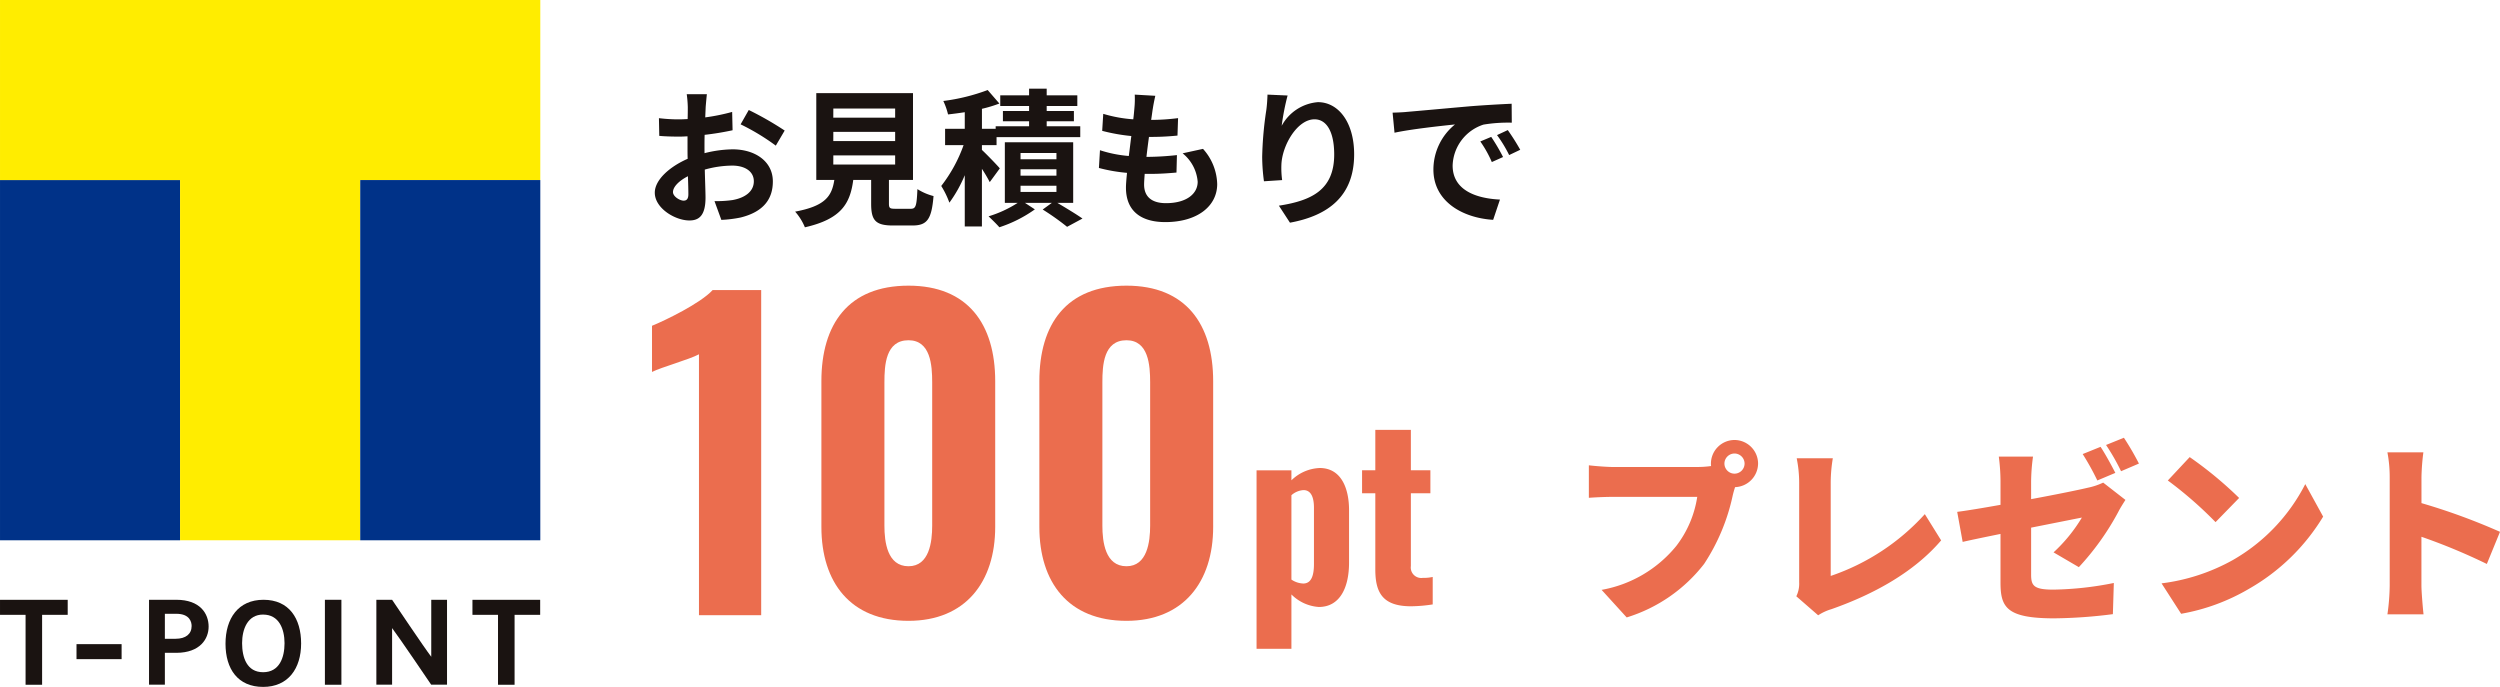 <svg xmlns="http://www.w3.org/2000/svg" width="236.67" height="65.031" viewBox="0 0 236.67 65.031"><g transform="translate(-186.187 -3959.759)"><g transform="translate(247.252 3960)"><path d="M5.358,0h5.89V-30.78H6.65C5.51-29.526,2.128-27.892.912-27.4v4.37c.912-.456,3.534-1.178,4.446-1.672ZM25.194.532c5.4,0,8.208-3.686,8.208-8.892V-22.154c0-5.4-2.584-9.044-8.208-9.044-5.7,0-8.246,3.648-8.246,9.044V-8.36C16.948-3.116,19.684.532,25.194.532Zm0-5.168c-2.014,0-2.28-2.318-2.28-3.838V-22.04c0-1.634.114-3.99,2.28-3.99,2.09,0,2.242,2.356,2.242,3.99V-8.474C27.436-6.954,27.17-4.636,25.194-4.636ZM45.828.532c5.4,0,8.208-3.686,8.208-8.892V-22.154c0-5.4-2.584-9.044-8.208-9.044-5.7,0-8.246,3.648-8.246,9.044V-8.36C37.582-3.116,40.318.532,45.828.532Zm0-5.168c-2.014,0-2.28-2.318-2.28-3.838V-22.04c0-1.634.114-3.99,2.28-3.99,2.09,0,2.242,2.356,2.242,3.99V-8.474C48.07-6.954,47.8-4.636,45.828-4.636Z" transform="translate(-0.253 58)" fill="#eb6d4e"/><path d="M1.144,4.18h3.3V-.968A4.031,4.031,0,0,0,7.04.22C9,.22,9.9-1.562,9.9-3.982V-8.954c0-1.958-.682-3.96-2.75-3.982A4.047,4.047,0,0,0,4.444-11.77v-.946h-3.3ZM5.566-2a2.135,2.135,0,0,1-1.122-.374v-7.986a1.906,1.906,0,0,1,1.144-.484c.748,0,.99.748.99,1.672V-3.85C6.578-2.816,6.358-2,5.566-2ZM15.774.154A14.132,14.132,0,0,0,17.82-.022v-2.6a4.07,4.07,0,0,1-.946.088.991.991,0,0,1-1.122-1.122v-6.886H17.6v-2.178H15.752v-3.828H12.386v3.828H11.132v2.178h1.254v7.216C12.386-1.122,13.09.154,15.774.154Z" transform="translate(56.747 57)" fill="#eb6d4e"/><path d="M15.39-12.4a.96.96,0,0,1-.954-.954.96.96,0,0,1,.954-.954.96.96,0,0,1,.954.954A.96.96,0,0,1,15.39-12.4Zm-11.448-.63c-.594,0-1.782-.09-2.34-.162v3.078c.468-.036,1.458-.09,2.34-.09h7.92a10.112,10.112,0,0,1-1.98,4.644A11.779,11.779,0,0,1,2.808-1.4l2.376,2.61A14.761,14.761,0,0,0,12.51-3.852a18.966,18.966,0,0,0,2.718-6.516c.054-.216.126-.486.216-.756a2.257,2.257,0,0,0,2.178-2.232,2.243,2.243,0,0,0-2.232-2.232,2.243,2.243,0,0,0-2.232,2.232,1.026,1.026,0,0,0,.018.234,9.381,9.381,0,0,1-1.3.09ZM23.31,1.008A4.68,4.68,0,0,1,24.552.432c4.1-1.44,7.866-3.546,10.4-6.516L33.408-8.568a21.217,21.217,0,0,1-8.91,5.85v-8.874a14.136,14.136,0,0,1,.2-2.268h-3.42a11.881,11.881,0,0,1,.234,2.268v9.468a2.715,2.715,0,0,1-.27,1.332ZM53.676-13.356A25.692,25.692,0,0,0,52.254-15.8l-1.692.684a20.078,20.078,0,0,1,1.422,2.484Zm-2.232.882c-.324-.63-.954-1.8-1.4-2.466l-1.692.684a24.386,24.386,0,0,1,1.386,2.5Zm-7.974.756a18.139,18.139,0,0,1,.18-2.3H40.41a18.51,18.51,0,0,1,.162,2.3V-9.45c-1.71.306-3.24.558-4.1.666L36.99-5.94c.774-.18,2.088-.45,3.582-.756v4.608c0,2.34.576,3.384,5.094,3.384A46.365,46.365,0,0,0,51.21.9l.09-2.952a30.956,30.956,0,0,1-5.724.63c-1.872,0-2.106-.378-2.106-1.44V-7.29c2.178-.432,4.158-.828,4.806-.954A14.775,14.775,0,0,1,45.594-4.95l2.394,1.4A24.86,24.86,0,0,0,51.732-8.8c.18-.36.486-.828.666-1.116l-2.106-1.638a6.278,6.278,0,0,1-1.458.486c-.828.2-3.024.648-5.364,1.08Zm15.012-2.25-2.07,2.214A37.517,37.517,0,0,1,60.93-7.812L63.162-10.1A36.318,36.318,0,0,0,58.482-13.968ZM55.818-2.016,57.672.864a19.208,19.208,0,0,0,6.444-2.376,19.465,19.465,0,0,0,7-6.822l-1.692-3.078a17.393,17.393,0,0,1-6.876,7.2A18.523,18.523,0,0,1,55.818-2.016Zm32.04-4.878a59.511,59.511,0,0,0-7.434-2.718v-2.466a21.4,21.4,0,0,1,.18-2.34H77.2a12.575,12.575,0,0,1,.216,2.34V-1.8A20.207,20.207,0,0,1,77.2.918h3.42c-.09-.81-.2-2.232-.2-2.718V-6.426a56.137,56.137,0,0,1,6.192,2.574Z" transform="translate(87.747 57)" fill="#eb6d4e"/><g transform="translate(54.567)"><path d="M3.906-1.246c-.364,0-1.008-.392-1.008-.812,0-.49.56-1.064,1.414-1.5.028.728.042,1.358.042,1.708C4.354-1.372,4.158-1.246,3.906-1.246ZM5.88-6.23c0-.406,0-.826.014-1.246A26.776,26.776,0,0,0,8.54-7.91L8.5-9.646a18.986,18.986,0,0,1-2.548.518c.014-.35.028-.686.042-.994.028-.35.084-.952.112-1.2H4.2a11.006,11.006,0,0,1,.1,1.218c0,.238,0,.644-.014,1.134-.28.014-.546.028-.8.028a15.189,15.189,0,0,1-1.918-.112L1.6-7.378c.6.056,1.3.07,1.932.07.224,0,.476-.014.742-.028v1.162c0,.322,0,.644.014.966C2.59-4.466,1.176-3.22,1.176-2,1.176-.532,3.094.63,4.452.63c.9,0,1.526-.448,1.526-2.17,0-.476-.042-1.54-.07-2.646a9.842,9.842,0,0,1,2.6-.378c1.2,0,2.044.546,2.044,1.484,0,1.008-.9,1.582-2.016,1.778a10.6,10.6,0,0,1-1.708.1L7.476.574A11.3,11.3,0,0,0,9.3.35c2.2-.546,3.052-1.778,3.052-3.416,0-1.9-1.68-3.038-3.808-3.038a11.284,11.284,0,0,0-2.66.364ZM9.3-8.47a21.061,21.061,0,0,1,3.332,2.016l.84-1.428a30.627,30.627,0,0,0-3.4-1.946Zm8.778,2.94h5.852v.868H18.074Zm0-2.226h5.852v.868H18.074Zm0-2.212h5.852V-9.1H18.074Zm5.88,9.492c-.532,0-.616-.056-.616-.5V-3.206H25.62v-8.218H16.464v8.218h1.708c-.238,1.526-.84,2.464-3.71,3a5.276,5.276,0,0,1,.924,1.484C18.844.49,19.67-.98,19.964-3.206h1.694v2.24c0,1.568.392,2.072,2.058,2.072h1.848c1.386,0,1.82-.574,2-2.786a5.3,5.3,0,0,1-1.526-.658c-.07,1.624-.154,1.862-.63,1.862ZM33.838-4.3c-.238-.294-1.246-1.33-1.694-1.75V-6.5H33.53v-.756h7.924V-8.288H38.276v-.476h2.576V-9.73H38.276v-.476h2.9v-1.008h-2.9v-.63H36.61v.63H33.88v1.008h2.73v.476H34.132v.966H36.61v.476H33.446v.238h-1.3V-9.94a12.741,12.741,0,0,0,1.652-.5L32.69-11.718a18.42,18.42,0,0,1-4.2,1.036,6.591,6.591,0,0,1,.448,1.274c.5-.056,1.036-.126,1.582-.21V-8.05H28.658V-6.5h1.75a13.894,13.894,0,0,1-2.114,3.864,8.264,8.264,0,0,1,.77,1.582,12.5,12.5,0,0,0,1.456-2.6V1.2h1.624v-5.46A14.242,14.242,0,0,1,32.886-3ZM35.8-2.66h3.4v.588H35.8Zm0-1.554h3.4v.6H35.8Zm0-1.54h3.4v.588H35.8Zm4.984,4.718v-5.74H34.314v5.74h1.218A10.887,10.887,0,0,1,32.774.238c.308.294.77.742,1.022,1.036A12.413,12.413,0,0,0,37.156-.42l-.938-.616h2.548l-.868.63a24.249,24.249,0,0,1,2.31,1.638L41.664.448c-.56-.392-1.526-.98-2.38-1.484Zm10.36-4.69A3.849,3.849,0,0,1,52.57-3.038c0,1.148-1.064,2.03-3,2.03-1.372,0-2.072-.63-2.072-1.764,0-.252.028-.6.056-1.008h.56c.854,0,1.666-.056,2.45-.126l.042-1.652a27.5,27.5,0,0,1-2.786.168h-.1c.07-.616.154-1.274.238-1.89a24.845,24.845,0,0,0,2.7-.126l.056-1.652a20.347,20.347,0,0,1-2.548.168c.07-.448.112-.812.154-1.05.056-.364.126-.728.238-1.232l-1.946-.112a8.732,8.732,0,0,1-.028,1.232c-.028.308-.056.686-.112,1.106a12.851,12.851,0,0,1-2.842-.518l-.1,1.61a17.33,17.33,0,0,0,2.758.49c-.084.63-.154,1.274-.238,1.89a11.8,11.8,0,0,1-2.73-.546l-.1,1.68a15.547,15.547,0,0,0,2.66.462c-.056.574-.1,1.064-.1,1.4,0,2.31,1.54,3.262,3.724,3.262,3.038,0,4.914-1.512,4.914-3.6a5.157,5.157,0,0,0-1.344-3.332Zm8.036-5.558c-.014.392-.042.952-.112,1.456a33.622,33.622,0,0,0-.392,4.438,17.935,17.935,0,0,0,.168,2.31l1.722-.112a8.326,8.326,0,0,1-.07-1.47c.07-1.82,1.5-4.284,3.136-4.284,1.148,0,1.862,1.19,1.862,3.332,0,3.36-2.156,4.368-5.236,4.844L61.306.84c3.668-.672,6.076-2.548,6.076-6.468,0-3.052-1.5-4.942-3.43-4.942a4.286,4.286,0,0,0-3.43,2.24,22.636,22.636,0,0,1,.56-2.87Zm21.182,4-1.036.434A10.8,10.8,0,0,1,80.416-4.9l1.064-.476A18.348,18.348,0,0,0,80.36-7.28Zm1.568-.644-1.022.476a12.316,12.316,0,0,1,1.148,1.89l1.05-.5A20.943,20.943,0,0,0,81.928-7.924ZM71.022-9.576l.182,1.9c1.61-.35,4.522-.658,5.726-.784a5.5,5.5,0,0,0-2.044,4.27c0,3.01,2.744,4.578,5.656,4.76l.644-1.918c-2.352-.112-4.48-.938-4.48-3.22a4.208,4.208,0,0,1,2.926-3.878,14.317,14.317,0,0,1,2.674-.182l-.014-1.792c-.98.042-2.492.126-3.92.238-2.534.224-4.83.434-5.992.532C72.114-9.618,71.582-9.59,71.022-9.576Z" transform="translate(-54.82 20)" fill="#1a1311"/></g></g><g transform="translate(-129.236 3746.79)"><g transform="translate(315.424 212.969)"><rect width="17.046" height="34.102" transform="translate(0 17.046)" fill="#003288"/><path d="M315.424,212.969v17.046H332.47v34.1h17.055v-34.1h17.047V212.969Z" transform="translate(-315.424 -212.969)" fill="#ffed00"/><rect width="17.047" height="34.102" transform="translate(34.102 17.046)" fill="#003288"/></g><g transform="translate(315.424 269.749)"><path d="M675.175,778.026v5.395c-.628-.808-3.707-5.395-3.707-5.395h-1.49v8.037h1.49v-5.357c.625.813,3.7,5.357,3.7,5.357h1.5v-8.037Z" transform="translate(-634.35 -778.026)" fill="#1a1311"/><path d="M461.451,780.567c0-1.227-.8-2.541-3.059-2.541h-2.583v8.037h1.5v-3.015H458.4C460.652,783.04,461.451,781.718,461.451,780.567Zm-4.142-1.215h1.083c1.308,0,1.45.819,1.45,1.16,0,.752-.559,1.205-1.508,1.205h-1.026Z" transform="translate(-441.702 -778.026)" fill="#1a1311"/><rect width="1.562" height="8.044" transform="translate(30.757 0)" fill="#1a1311"/><rect width="4.269" height="1.42" transform="translate(7.242 4.2)" fill="#1a1311"/><path d="M760.512,778.055v1.422h2.42v6.62H764.5v-6.62h2.423v-1.422Z" transform="translate(-715.787 -778.052)" fill="#1a1311"/><path d="M315.424,778.055v1.422h2.42v6.62h1.565v-6.62h2.423v-1.422Z" transform="translate(-315.424 -778.052)" fill="#1a1311"/><path d="M531.4,786.3c-2.393,0-3.561-1.7-3.561-4.086s1.195-4.162,3.6-4.162,3.558,1.752,3.558,4.142C534.994,784.554,533.777,786.3,531.4,786.3Zm0-6.849c-1.476,0-1.991,1.4-1.991,2.707,0,1.357.45,2.751,1.991,2.751s2.027-1.382,2.027-2.751C533.423,780.821,532.911,779.454,531.4,779.454Z" transform="translate(-506.491 -778.052)" fill="#1a1311"/></g></g></g></svg>